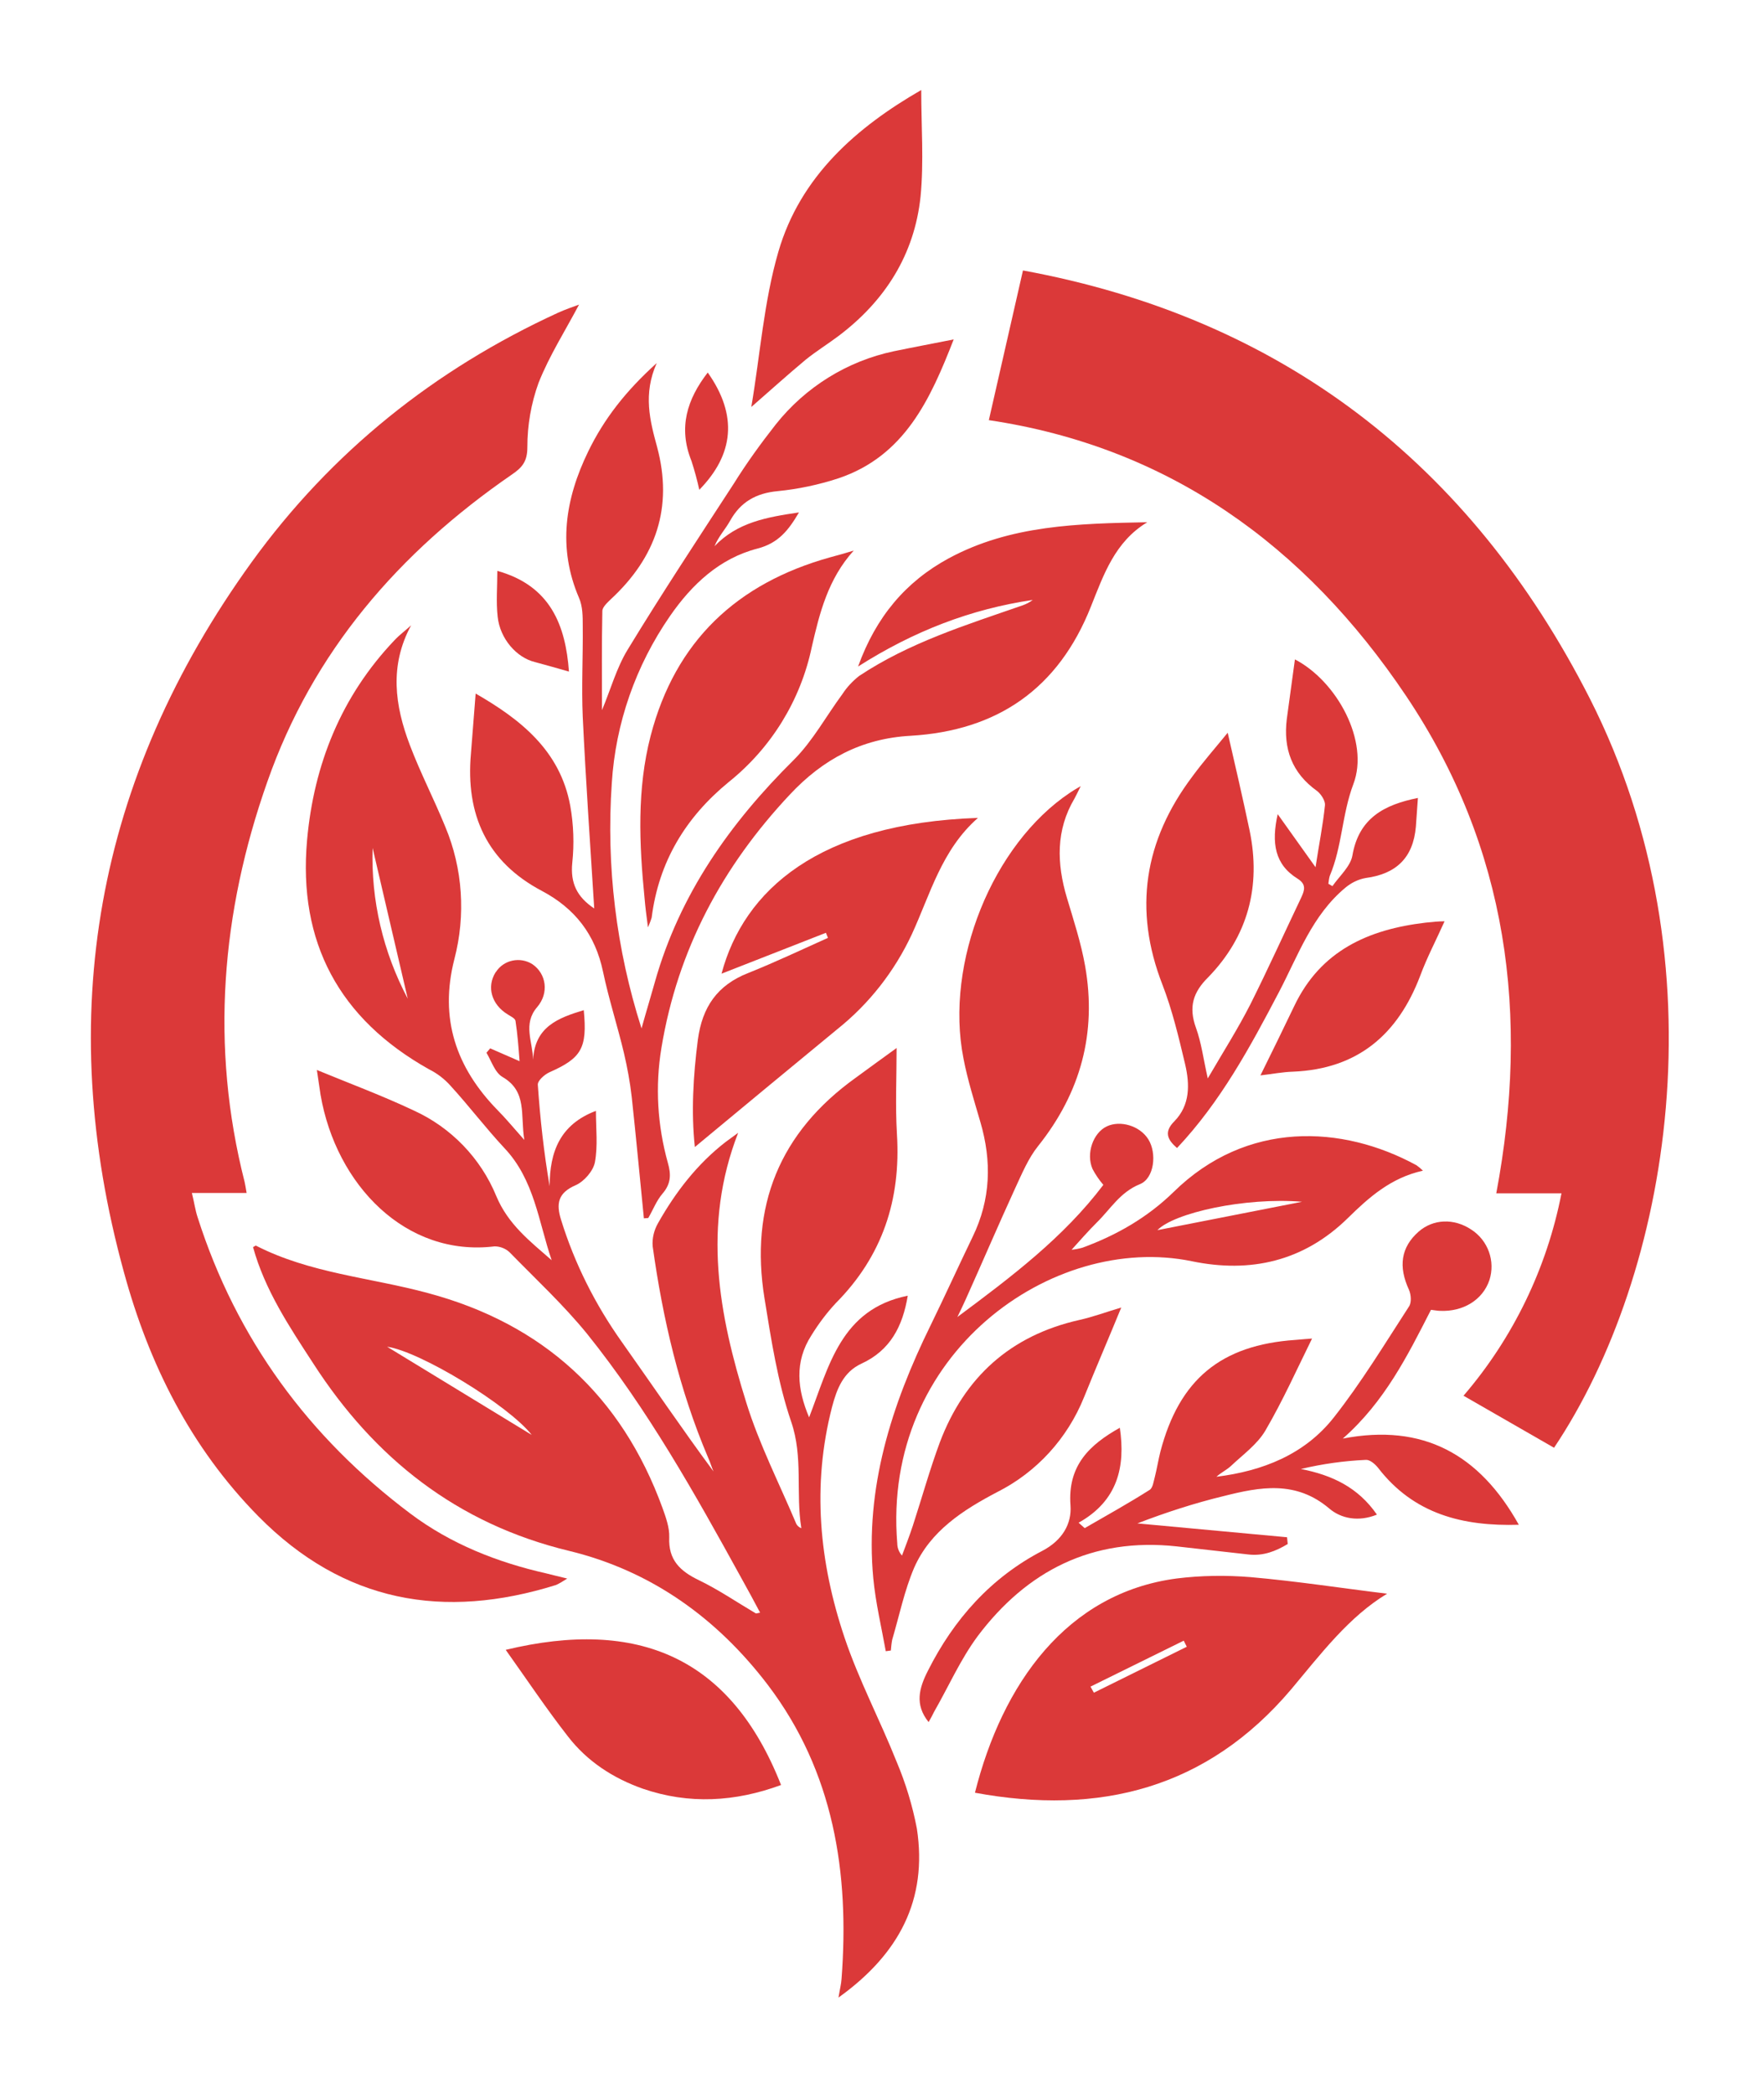 <?xml version="1.0" encoding="UTF-8" standalone="no"?>
<svg
   xmlns:dc="http://purl.org/dc/elements/1.1/"
   xmlns:cc="http://creativecommons.org/ns#"
   xmlns:rdf="http://www.w3.org/1999/02/22-rdf-syntax-ns#"
   xmlns:svg="http://www.w3.org/2000/svg"
   xmlns="http://www.w3.org/2000/svg"
   xmlns:sodipodi="http://sodipodi.sourceforge.net/DTD/sodipodi-0.dtd"
   xmlns:inkscape="http://www.inkscape.org/namespaces/inkscape"
   version="1.1"
   width="316"
   height="375"
   viewBox="55.74 100.57 316 375"
   xml:space="preserve"
   id="svg71"
   sodipodi:docname="built.svg"><sodipodi:namedview
   pagecolor="#ffffff"
   bordercolor="#666666"
   borderopacity="1"
   objecttolerance="10"
   gridtolerance="10"
   guidetolerance="10"
   inkscape:pageopacity="0"
   inkscape:pageshadow="2"
   inkscape:window-width="640"
   inkscape:window-height="480"
   id="namedview73"
   fit-margin-top="17"
   fit-margin-left="17"
   fit-margin-right="17"
   fit-margin-bottom="17" />
<desc
   id="desc2">Created with Fabric.js 5.3.0</desc>
<defs
   id="defs4">
</defs>
<g
   transform="matrix(0.68,0,0,0.68,213.5,287.91)"
   id="main_icon">
<g
   id="g68">
		<g
   transform="matrix(0.89,0,0,0.89,-77.61,69.9)"
   id="g10">
<path
   style="opacity:1;fill:#db3939;fill-rule:nonzero;stroke:none;stroke-width:1;stroke-linecap:butt;stroke-linejoin:miter;stroke-miterlimit:4;stroke-dasharray:none;stroke-dashoffset:0"
   transform="translate(-146.58,-361.45)"
   d="m 238.5,494.7 c -4.9,-12.3 -11.2,-24.2 -15.4,-36.7 -7.5,-22.3 -9.7,-45.1 -3.7,-68.3 1.4,-5.3 3.3,-10.3 8.7,-12.8 8.5,-3.9 12.2,-11 13.7,-20.1 -19.8,4 -23.3,20.8 -29.2,36 -3.5,-8.3 -4.4,-16.4 0.7,-24.3 2.1,-3.4 4.5,-6.6 7.2,-9.5 13.8,-13.9 19.3,-30.6 18.1,-50 -0.5,-8.4 -0.1,-16.8 -0.1,-25.5 -4.2,3 -8.1,5.9 -12.1,8.8 -22.6,16.2 -31.4,38.1 -27,65.3 2,12.3 3.9,24.8 7.9,36.5 3.6,10.5 1.3,21 3,31.5 -0.6,-0.2 -1.2,-0.7 -1.5,-1.3 -5,-11.9 -11,-23.6 -14.8,-35.9 -8.1,-25.9 -13.1,-52.3 -2.4,-79.8 -1.7,1.2 -2.7,2 -3.7,2.7 -8.4,6.5 -14.8,14.8 -20,24 -1.2,2.1 -1.8,4.5 -1.6,6.9 3,21.5 7.9,42.5 16.4,62.5 0.6,1.3 1,2.7 1.6,4.1 -9.4,-12.7 -18.2,-25.7 -27.2,-38.4 -7.8,-11 -13.9,-23.1 -17.9,-36 -1.5,-4.8 -1,-8 4.3,-10.3 2.5,-1.1 5.2,-4.2 5.7,-6.8 0.9,-4.8 0.3,-10 0.3,-15.2 -10.6,4 -13.7,12.1 -13.7,22.3 -1.7,-9.9 -2.8,-19.9 -3.5,-30 -0.1,-1.2 1.9,-3 3.4,-3.7 9.5,-4.2 11.3,-7.1 10.2,-18.4 -7.6,2.3 -14.5,4.9 -15,14.7 -0.1,-5.4 -3.1,-10.6 1.2,-15.6 3.6,-4.2 2.7,-9.9 -1.4,-12.7 -3.6,-2.3 -8.5,-1.3 -10.8,2.3 0,0 -0.1,0.1 -0.1,0.1 -2.7,4.3 -1.2,9.5 3.5,12.4 0.9,0.6 2.3,1.2 2.4,2 0.6,3.9 0.9,7.9 1.2,11.9 l -8.7,-3.8 -1.1,1.3 c 1.5,2.5 2.5,5.9 4.8,7.2 7.3,4.3 5.2,11.1 6.4,18.6 -3.3,-3.7 -5.5,-6.4 -7.9,-8.8 -12.3,-12.6 -17.3,-27.1 -12.8,-44.7 3.4,-13 2.5,-26.8 -2.7,-39.2 -3.3,-8.1 -7.4,-16 -10.5,-24.2 -4.4,-11.6 -6.1,-23.4 0.4,-35.4 -1.6,1.5 -3.4,2.8 -4.9,4.4 C 74.1,179.4 66,199.6 64,222 c -2.7,30.2 9.5,52.9 36.1,67.8 2.4,1.2 4.5,2.8 6.3,4.8 5.5,6 10.4,12.5 16,18.5 8.9,9.4 10.1,21.8 14,33.2 -6.4,-5.6 -12.9,-10.6 -16.4,-19 -4.6,-11.2 -13.4,-20.3 -24.4,-25.3 -9.3,-4.4 -19,-8 -28.7,-12 0.4,2.5 0.7,4.9 1.1,7.4 4.6,26.6 25.2,48 51.5,44.8 1.6,0 3.2,0.6 4.4,1.7 7.8,8 16,15.6 23,24.2 17.9,22.3 31.8,47.1 45.5,72 1.9,3.4 3.8,6.9 5.7,10.5 -0.7,0.1 -1.1,0.3 -1.3,0.2 -5.6,-3.3 -11,-7 -16.8,-9.8 -5.6,-2.7 -9.1,-6 -8.8,-12.7 0.1,-2.9 -1,-5.9 -2,-8.7 -12.1,-33.2 -35.4,-54.5 -69.5,-63.6 -17,-4.6 -34.8,-5.8 -50.8,-14 -0.2,-0.1 -0.5,0.3 -0.9,0.4 3.5,12.7 10.7,23.5 17.8,34.4 18.1,28.1 42.6,47.5 75.7,55.5 24.4,5.9 43.9,20 58.9,39.7 19.5,25.7 24.2,55.6 21.8,87 -0.1,1.5 -0.5,3 -0.9,5.5 18,-12.9 26.4,-29 23.2,-50 -1.3,-6.8 -3.3,-13.4 -6,-19.8 z M 83.4,224.3 c 3.5,14.9 6.9,29.7 10.4,44.6 -7.3,-13.8 -10.9,-29.1 -10.4,-44.6 z m 4.3,147.6 c 9.8,1.4 35.9,17.3 42.8,26.1 z"
   stroke-linecap="round"
   id="path8" />
</g>
		<g
   transform="matrix(0.89,0,0,0.89,118.06,-49.23)"
   id="g14">
<path
   style="opacity:1;fill:#db3939;fill-rule:nonzero;stroke:none;stroke-width:1;stroke-linecap:butt;stroke-linejoin:miter;stroke-miterlimit:4;stroke-dasharray:none;stroke-dashoffset:0"
   transform="translate(-366.43,-227.6)"
   d="M 443.7,180.1 C 408.2,110.3 352.2,67.4 275.9,53.4 c -3.5,15.4 -6.8,29.8 -10.1,44.3 53,7.9 93.5,36.9 123.5,81.6 30.2,45 36.6,94.6 26.7,147.2 h 19.3 c -4.3,22.1 -14.3,42.8 -29,59.9 l 26.8,15.4 c 34.3,-51.2 50.4,-143.3 10.6,-221.7 z"
   stroke-linecap="round"
   id="path12" />
</g>
		<g
   transform="matrix(0.89,0,0,0.89,-143.76,-24.42)"
   id="g18">
<path
   style="opacity:1;fill:#db3939;fill-rule:nonzero;stroke:none;stroke-width:1;stroke-linecap:butt;stroke-linejoin:miter;stroke-miterlimit:4;stroke-dasharray:none;stroke-dashoffset:0"
   transform="translate(-72.25,-255.47)"
   d="m 141,440.5 c -2.6,-0.6 -4.4,-1.1 -6.1,-1.5 -14.6,-3.3 -28.3,-8.7 -40.3,-17.7 -30.1,-22.6 -51.5,-51.7 -63,-87.7 -0.7,-2.1 -1,-4.4 -1.7,-7.2 h 16.2 c -0.3,-1.7 -0.4,-2.5 -0.6,-3.3 -10.2,-40.1 -6.9,-79.7 6.7,-118.3 13.5,-38.6 39,-68 72.4,-91 3.1,-2.1 4.6,-3.9 4.6,-8.1 0,-6.5 1.1,-12.9 3.3,-19 3.2,-8.1 8,-15.6 12,-23.2 -1.6,0.6 -4,1.4 -6.2,2.4 -36.6,16.8 -67.1,41.2 -90.7,73.8 -46.2,64 -58.7,134.3 -37.8,210.2 7.4,27.1 19.7,51.8 39.8,72.2 25.2,25.5 54.8,30.7 88.1,20.3 1.1,-0.5 2.2,-1.2 3.3,-1.9 z"
   stroke-linecap="round"
   id="path16" />
</g>
		<g
   transform="matrix(0.89,0,0,0.89,-18.96,-70.36)"
   id="g22">
<path
   style="opacity:1;fill:#db3939;fill-rule:nonzero;stroke:none;stroke-width:1;stroke-linecap:butt;stroke-linejoin:miter;stroke-miterlimit:4;stroke-dasharray:none;stroke-dashoffset:0"
   transform="translate(-212.48,-203.85)"
   d="m 144.5,150.3 c 1.1,2.5 1.1,5.5 1.1,8.3 0.1,9 -0.4,18 0,26.9 0.9,18.8 2.2,37.7 3.4,56.7 -5.1,-3.4 -7.1,-7.5 -6.5,-13.5 0.6,-5.6 0.4,-11.3 -0.6,-16.9 -3,-16.4 -14.8,-25.6 -28,-33.2 -0.5,6 -0.9,11.9 -1.4,17.8 -1.6,18 4.7,32 21,40.6 9.8,5.2 15.8,12.9 18.1,23.9 1.7,8.1 4.3,16.1 6.2,24.1 1,4.3 1.8,8.6 2.3,13 1.3,12 2.4,23.9 3.6,35.9 l 1.3,-0.1 c 1.4,-2.4 2.4,-5.1 4.2,-7.2 2.5,-2.9 2.6,-5.6 1.6,-9.1 -3.1,-11.1 -3.8,-22.7 -1.9,-34.1 4.8,-29 18,-53.6 38,-74.9 9.8,-10.5 21.3,-16.6 35.7,-17.4 25.8,-1.5 43.8,-14 53.4,-38.2 3.8,-9.5 7.1,-19.2 16.7,-25 -20.4,0.4 -40.5,0.8 -58.8,10.7 -12.7,6.9 -21.5,17.3 -26.8,32 16.5,-10.5 33.4,-17 51.7,-19.7 -0.9,0.7 -1.9,1.2 -3,1.6 -16.7,5.8 -33.5,11 -48.4,20.9 -1.9,1.5 -3.6,3.3 -4.9,5.3 -4.8,6.5 -8.8,13.9 -14.4,19.5 -18.9,18.7 -33.8,39.8 -41.1,65.6 -1.2,4.3 -2.5,8.5 -4,13.9 -7.5,-23.4 -10.5,-48.1 -8.8,-72.6 1.1,-17.7 7.1,-34.8 17.2,-49.4 6.5,-9.4 14.7,-17.1 25.9,-20 6.2,-1.6 9.2,-5.4 12.3,-10.7 -9.5,1.4 -18.2,2.9 -25,10 1.2,-2.9 3.2,-5 4.6,-7.5 3.1,-5.6 7.7,-8.2 14.1,-8.8 6.1,-0.6 12.2,-1.9 18,-3.8 19.6,-6.6 27.2,-23.4 34.1,-41.1 -6,1.2 -11.9,2.3 -17.7,3.5 -13.8,2.9 -26.2,10.6 -35,21.7 -4.4,5.6 -8.6,11.4 -12.4,17.5 -10.6,16.3 -21.3,32.5 -31.4,49.1 -3.3,5.4 -5,11.7 -7.6,17.9 0,-10 -0.1,-19.6 0.1,-29.3 0,-1.2 1.5,-2.5 2.5,-3.5 13.4,-12.4 18.5,-27.2 13.7,-45.1 -2.1,-7.7 -4.2,-15.6 -0.1,-24.8 -9.1,8.2 -15.6,16.5 -20.3,26.2 -6.8,14 -9.1,28.4 -2.7,43.3 z"
   stroke-linecap="round"
   id="path20" />
</g>
		<g
   transform="matrix(0.89,0,0,0.89,70.25,45.47)"
   id="g26">
<path
   style="opacity:1;fill:#db3939;fill-rule:nonzero;stroke:none;stroke-width:1;stroke-linecap:butt;stroke-linejoin:miter;stroke-miterlimit:4;stroke-dasharray:none;stroke-dashoffset:0"
   transform="translate(-312.72,-334)"
   d="m 325.9,346.6 c 17.4,3.6 33.1,0 46.1,-12.7 6.3,-6.2 12.8,-12 22.3,-14.1 -0.6,-0.6 -1.2,-1.1 -1.9,-1.6 -22,-12 -50.3,-13.3 -71.9,7.9 -7.8,7.6 -16.9,12.8 -27,16.5 -1.1,0.3 -2.1,0.5 -3.2,0.6 2.7,-3 5,-5.6 7.4,-8 4.1,-4 6.9,-9 12.8,-11.4 4.3,-1.7 5.1,-9.2 2.5,-13.3 -2.5,-4 -8.3,-5.7 -12.3,-3.8 -4,1.9 -6.2,8 -4.2,12.6 0.9,1.7 2,3.3 3.2,4.7 -11.8,15.6 -27.2,27.2 -43.2,39.1 1,-2.1 1.8,-3.7 2.5,-5.3 4.9,-10.9 9.6,-21.9 14.6,-32.8 2,-4.3 3.9,-8.9 6.8,-12.5 12.6,-15.8 17.4,-33.5 13.9,-53.3 -1.2,-6.8 -3.4,-13.5 -5.4,-20.2 -3,-10.1 -3.3,-20 2.3,-29.4 0.5,-0.9 0.9,-1.8 1.8,-3.6 -1.7,1 -2.4,1.4 -3.1,1.9 -23,15.3 -37.2,50.4 -31.6,78.7 1.2,6.3 3.2,12.6 5,18.8 3.4,11.6 3.1,22.9 -2.3,34 -4.2,8.7 -8.2,17.5 -12.4,26.1 -11.6,23.6 -19.5,48.2 -17,74.9 0.7,7.3 2.4,14.4 3.7,21.6 l 1.5,-0.2 c 0.1,-1.1 0.2,-2.2 0.4,-3.2 2.1,-7.1 3.6,-14.5 6.5,-21.3 4.8,-10.9 14.5,-17.1 24.6,-22.4 11.7,-5.9 20.8,-15.9 25.7,-28.1 3.6,-8.9 7.4,-17.7 11,-26.5 -4.4,1.3 -8.4,2.8 -12.5,3.7 -20.3,4.6 -33.9,16.9 -41.2,36.2 -3,8.1 -5.3,16.4 -8,24.7 -1,3 -2.1,5.9 -3.2,8.8 -0.9,-1 -1.4,-2.3 -1.4,-3.6 -4.6,-56.1 45.9,-92 87.2,-83.5 z m 32.6,-17.6 -42.8,8.4 c 4.9,-5.1 25.9,-9.8 42.8,-8.4 z"
   stroke-linecap="round"
   id="path24" />
</g>
		<g
   transform="matrix(0.89,0,0,0.89,79.13,169.12)"
   id="g30">
<path
   style="opacity:1;fill:#db3939;fill-rule:nonzero;stroke:none;stroke-width:1;stroke-linecap:butt;stroke-linejoin:miter;stroke-miterlimit:4;stroke-dasharray:none;stroke-dashoffset:0"
   transform="translate(-322.7,-472.95)"
   d="m 321.4,440.5 c -32.6,4.3 -51.6,31.2 -59.7,63.4 36.8,6.8 68.7,-1.2 93.6,-30.6 8.8,-10.5 17.1,-21.5 28.4,-28.3 -13.2,-1.6 -26.7,-3.7 -40.4,-4.9 -7.3,-0.6 -14.7,-0.5 -21.9,0.4 z m -24.5,33.8 c -0.3,-0.6 -0.7,-1.2 -1,-1.8 l 27.6,-13.6 c 0.3,0.6 0.6,1.2 0.9,1.8 z"
   stroke-linecap="round"
   id="path28" />
</g>
		<g
   transform="matrix(0.89,0,0,0.89,89.19,112.14)"
   id="g34">
<path
   style="opacity:1;fill:#db3939;fill-rule:nonzero;stroke:none;stroke-width:1;stroke-linecap:butt;stroke-linejoin:miter;stroke-miterlimit:4;stroke-dasharray:none;stroke-dashoffset:0"
   transform="translate(-334.02,-408.93)"
   d="m 370.6,399.1 c 12.4,-10.9 19.2,-24.6 26.1,-38.1 1.1,0.1 1.9,0.3 2.7,0.3 6.8,0.3 12.6,-3.2 14.6,-9.1 1.8,-5.6 -0.4,-11.7 -5.3,-14.9 -5.2,-3.5 -11.4,-3.2 -15.7,0.6 -5.2,4.6 -6,10.3 -2.8,17.2 0.6,1.4 0.8,3.7 0,4.9 -7.2,11.1 -14.1,22.5 -22.3,32.9 -8.6,10.9 -21,15.8 -34.7,17.5 1.3,-1.2 3,-2 4.3,-3.2 3.6,-3.4 7.8,-6.4 10.2,-10.5 5.2,-8.9 9.4,-18.3 13.8,-27.2 -1,0.1 -3,0.2 -4.9,0.4 -22.1,1.5 -34.4,11.7 -40,33.1 -0.6,2.4 -1,4.9 -1.6,7.3 -0.4,1.4 -0.6,3.4 -1.6,4 -6.3,4 -12.8,7.6 -19.2,11.3 l -1.8,-1.6 c 11.6,-6.5 13.9,-16.6 12.2,-28.1 -8.9,5 -15.5,11.1 -14.6,23 0.4,5.4 -2.4,10.3 -8.3,13.4 -15.2,7.9 -26.2,20.2 -33.9,35.5 -2.6,5.1 -4,10 0.2,15.2 0.6,-1 1.1,-2 1.6,-3 4.3,-7.5 7.8,-15.5 12.9,-22.4 14.6,-19.4 34,-29.3 58.9,-26.6 7.1,0.8 14.2,1.6 21.3,2.4 4.4,0.5 8.1,-1 11.6,-3.1 -0.1,-0.7 -0.1,-1.3 -0.2,-2 l -44.3,-4.1 c 8.3,-3.2 16.9,-6 25.6,-8.1 10.7,-2.7 21.3,-4.7 31.2,3.7 3.5,3 8.7,4 14.1,1.8 -5.6,-8.1 -13.3,-11.7 -22.5,-13.5 6.3,-1.5 12.7,-2.4 19.2,-2.7 1.2,-0.1 2.7,1.2 3.6,2.3 10.6,13.8 25.2,17.4 41.7,16.9 -11.6,-20.8 -28.3,-30.1 -52.1,-25.5 z"
   stroke-linecap="round"
   id="path32" />
</g>
		<g
   transform="matrix(0.89,0,0,0.89,105.76,-37.48)"
   id="g38">
<path
   style="opacity:1;fill:#db3939;fill-rule:nonzero;stroke:none;stroke-width:1;stroke-linecap:butt;stroke-linejoin:miter;stroke-miterlimit:4;stroke-dasharray:none;stroke-dashoffset:0"
   transform="translate(-352.61,-240.8)"
   d="m 343,219.2 c -2,-9.5 -4.2,-19 -6.5,-29 -3.5,4.3 -7.2,8.5 -10.5,13 -14.2,18.9 -17.5,39.3 -8.8,61.6 2.9,7.5 4.8,15.5 6.7,23.5 1.4,6 1.5,12.1 -3.2,16.9 -3.1,3.1 -2.1,5.4 0.8,7.9 12.9,-13.7 21.6,-29.8 30.2,-46.2 5.7,-10.9 9.8,-22.7 19.7,-30.9 1.7,-1.4 3.7,-2.4 5.9,-2.8 9.1,-1.2 14.1,-6 14.9,-15.2 0.2,-2.8 0.4,-5.6 0.6,-8.5 -9.9,2 -17.5,5.9 -19.4,17.1 -0.6,3.2 -3.8,6 -5.9,9 l -1.2,-0.7 c 0.1,-0.8 0.2,-1.6 0.4,-2.3 3.7,-8.7 3.6,-18.2 7,-27.2 4.8,-12.6 -4.8,-30.4 -17.3,-36.9 -0.8,5.8 -1.6,11.7 -2.4,17.6 -1.1,8.8 1.5,16 8.9,21.3 1.2,0.9 2.5,2.9 2.4,4.2 -0.6,5.9 -1.8,11.8 -2.8,18.4 -3.9,-5.5 -7.3,-10.2 -11.2,-15.7 -1.9,8.5 -0.9,14.9 5.9,19.1 2.7,1.7 2,3.5 1.1,5.5 -5,10.5 -9.8,21.1 -15,31.5 -3.7,7.3 -8.1,14.2 -12.7,22.1 -1.3,-5.8 -1.9,-10.6 -3.5,-15 -2.2,-6.1 -0.9,-10.5 3.7,-15 11.7,-12.1 15.6,-26.8 12.2,-43.3 z"
   stroke-linecap="round"
   id="path36" />
</g>
		<g
   transform="matrix(0.89,0,0,0.89,-11.91,-16.74)"
   id="g42">
<path
   style="opacity:1;fill:#db3939;fill-rule:nonzero;stroke:none;stroke-width:1;stroke-linecap:butt;stroke-linejoin:miter;stroke-miterlimit:4;stroke-dasharray:none;stroke-dashoffset:0"
   transform="translate(-220.42,-264.1)"
   d="m 179.7,281 c -1.4,10.8 -2,21.6 -0.9,31.8 14.1,-11.7 28.1,-23.3 42.2,-34.9 9.4,-7.5 16.9,-17.1 22,-28 5.5,-11.9 8.8,-25 19.6,-34.5 -47.2,1.6 -69.3,21.4 -75.9,46.1 l 30.9,-12.1 c 0.2,0.5 0.4,1 0.6,1.5 -7.8,3.5 -15.6,7.2 -23.6,10.4 -9.2,3.6 -13.6,10.1 -14.9,19.7 z"
   stroke-linecap="round"
   id="path40" />
</g>
		<g
   transform="matrix(0.89,0,0,0.89,-35.21,-80.87)"
   id="g46">
<path
   style="opacity:1;fill:#db3939;fill-rule:nonzero;stroke:none;stroke-width:1;stroke-linecap:butt;stroke-linejoin:miter;stroke-miterlimit:4;stroke-dasharray:none;stroke-dashoffset:0"
   transform="translate(-194.22,-192.05)"
   d="m 165.7,191.1 c -4.1,15.8 -3.4,32 -1.8,48.1 0.2,2.4 0.5,4.8 1,8.6 0.4,-0.9 0.8,-1.9 1.1,-2.9 2.1,-16.5 10,-29.6 22.8,-40.1 12.6,-10.1 21.3,-24.2 24.6,-40 2.3,-10 4.8,-20.1 12.4,-28.5 -2.3,0.7 -4.7,1.4 -7,2 -27.6,7.7 -45.8,24.8 -53.1,52.8 z"
   stroke-linecap="round"
   id="path44" />
</g>
		<g
   transform="matrix(0.89,0,0,0.89,-62.51,177.33)"
   id="g50">
<path
   style="opacity:1;fill:#db3939;fill-rule:nonzero;stroke:none;stroke-width:1;stroke-linecap:butt;stroke-linejoin:miter;stroke-miterlimit:4;stroke-dasharray:none;stroke-dashoffset:0"
   transform="translate(-163.55,-482.16)"
   d="m 122.8,461.6 c 6.2,8.7 12,17.4 18.4,25.6 5.7,7.4 13.4,12.4 22.2,15.5 13.7,4.7 27.3,3.9 40.9,-1.1 -14.9,-37.9 -42.4,-49.4 -81.5,-40 z"
   stroke-linecap="round"
   id="path48" />
</g>
		<g
   transform="matrix(0.89,0,0,0.89,-11.56,-210.05)"
   id="g54">
<path
   style="opacity:1;fill:#db3939;fill-rule:nonzero;stroke:none;stroke-width:1;stroke-linecap:butt;stroke-linejoin:miter;stroke-miterlimit:4;stroke-dasharray:none;stroke-dashoffset:0"
   transform="translate(-220.8,-46.9)"
   d="m 221.3,72.8 c 13.8,-10.4 22.5,-24.1 24.3,-41.3 1,-10.3 0.2,-20.8 0.2,-31.5 -19.1,11 -35.8,25.5 -42.3,47.9 -4.3,14.8 -5.4,30.6 -8,45.9 5.4,-4.7 10.7,-9.5 16.1,-14 3.1,-2.5 6.5,-4.6 9.7,-7 z"
   stroke-linecap="round"
   id="path52" />
</g>
		<g
   transform="matrix(0.89,0,0,0.89,124.3,-12.56)"
   id="g58">
<path
   style="opacity:1;fill:#db3939;fill-rule:nonzero;stroke:none;stroke-width:1;stroke-linecap:butt;stroke-linejoin:miter;stroke-miterlimit:4;stroke-dasharray:none;stroke-dashoffset:0"
   transform="translate(-373.45,-268.8)"
   d="m 395.1,246.4 c -17,2 -31.1,8.3 -38.9,24.7 -3.2,6.7 -6.5,13.4 -10,20.5 3.5,-0.4 6.5,-1 9.7,-1.1 19.1,-0.8 31,-11 37.6,-28.4 2,-5.4 4.7,-10.5 7.2,-16.1 -1.8,0 -3.7,0.2 -5.6,0.4 z"
   stroke-linecap="round"
   id="path56" />
</g>
		<g
   transform="matrix(0.89,0,0,0.89,-91.62,-111.88)"
   id="g62">
<path
   style="opacity:1;fill:#db3939;fill-rule:nonzero;stroke:none;stroke-width:1;stroke-linecap:butt;stroke-linejoin:miter;stroke-miterlimit:4;stroke-dasharray:none;stroke-dashoffset:0"
   transform="translate(-130.82,-157.2)"
   d="m 131.5,169.3 c 3.4,0.9 6.8,1.9 10,2.8 -1,-13.6 -5.4,-25.4 -21.2,-29.8 0,4.7 -0.4,9.2 0.1,13.6 0.7,6.5 5.6,12.1 11.1,13.4 z"
   stroke-linecap="round"
   id="path60" />
</g>
		<g
   transform="matrix(0.89,0,0,0.89,-45.85,-161.94)"
   id="g66">
<path
   style="opacity:1;fill:#db3939;fill-rule:nonzero;stroke:none;stroke-width:1;stroke-linecap:butt;stroke-linejoin:miter;stroke-miterlimit:4;stroke-dasharray:none;stroke-dashoffset:0"
   transform="translate(-182.27,-100.95)"
   d="m 180.1,118.3 c 10.2,-10.4 11.5,-22 2.5,-34.7 -6.1,7.9 -8.8,16.3 -4.8,26.2 0.9,2.8 1.7,5.7 2.3,8.5 z"
   stroke-linecap="round"
   id="path64" />
</g>
</g>
</g></svg>
